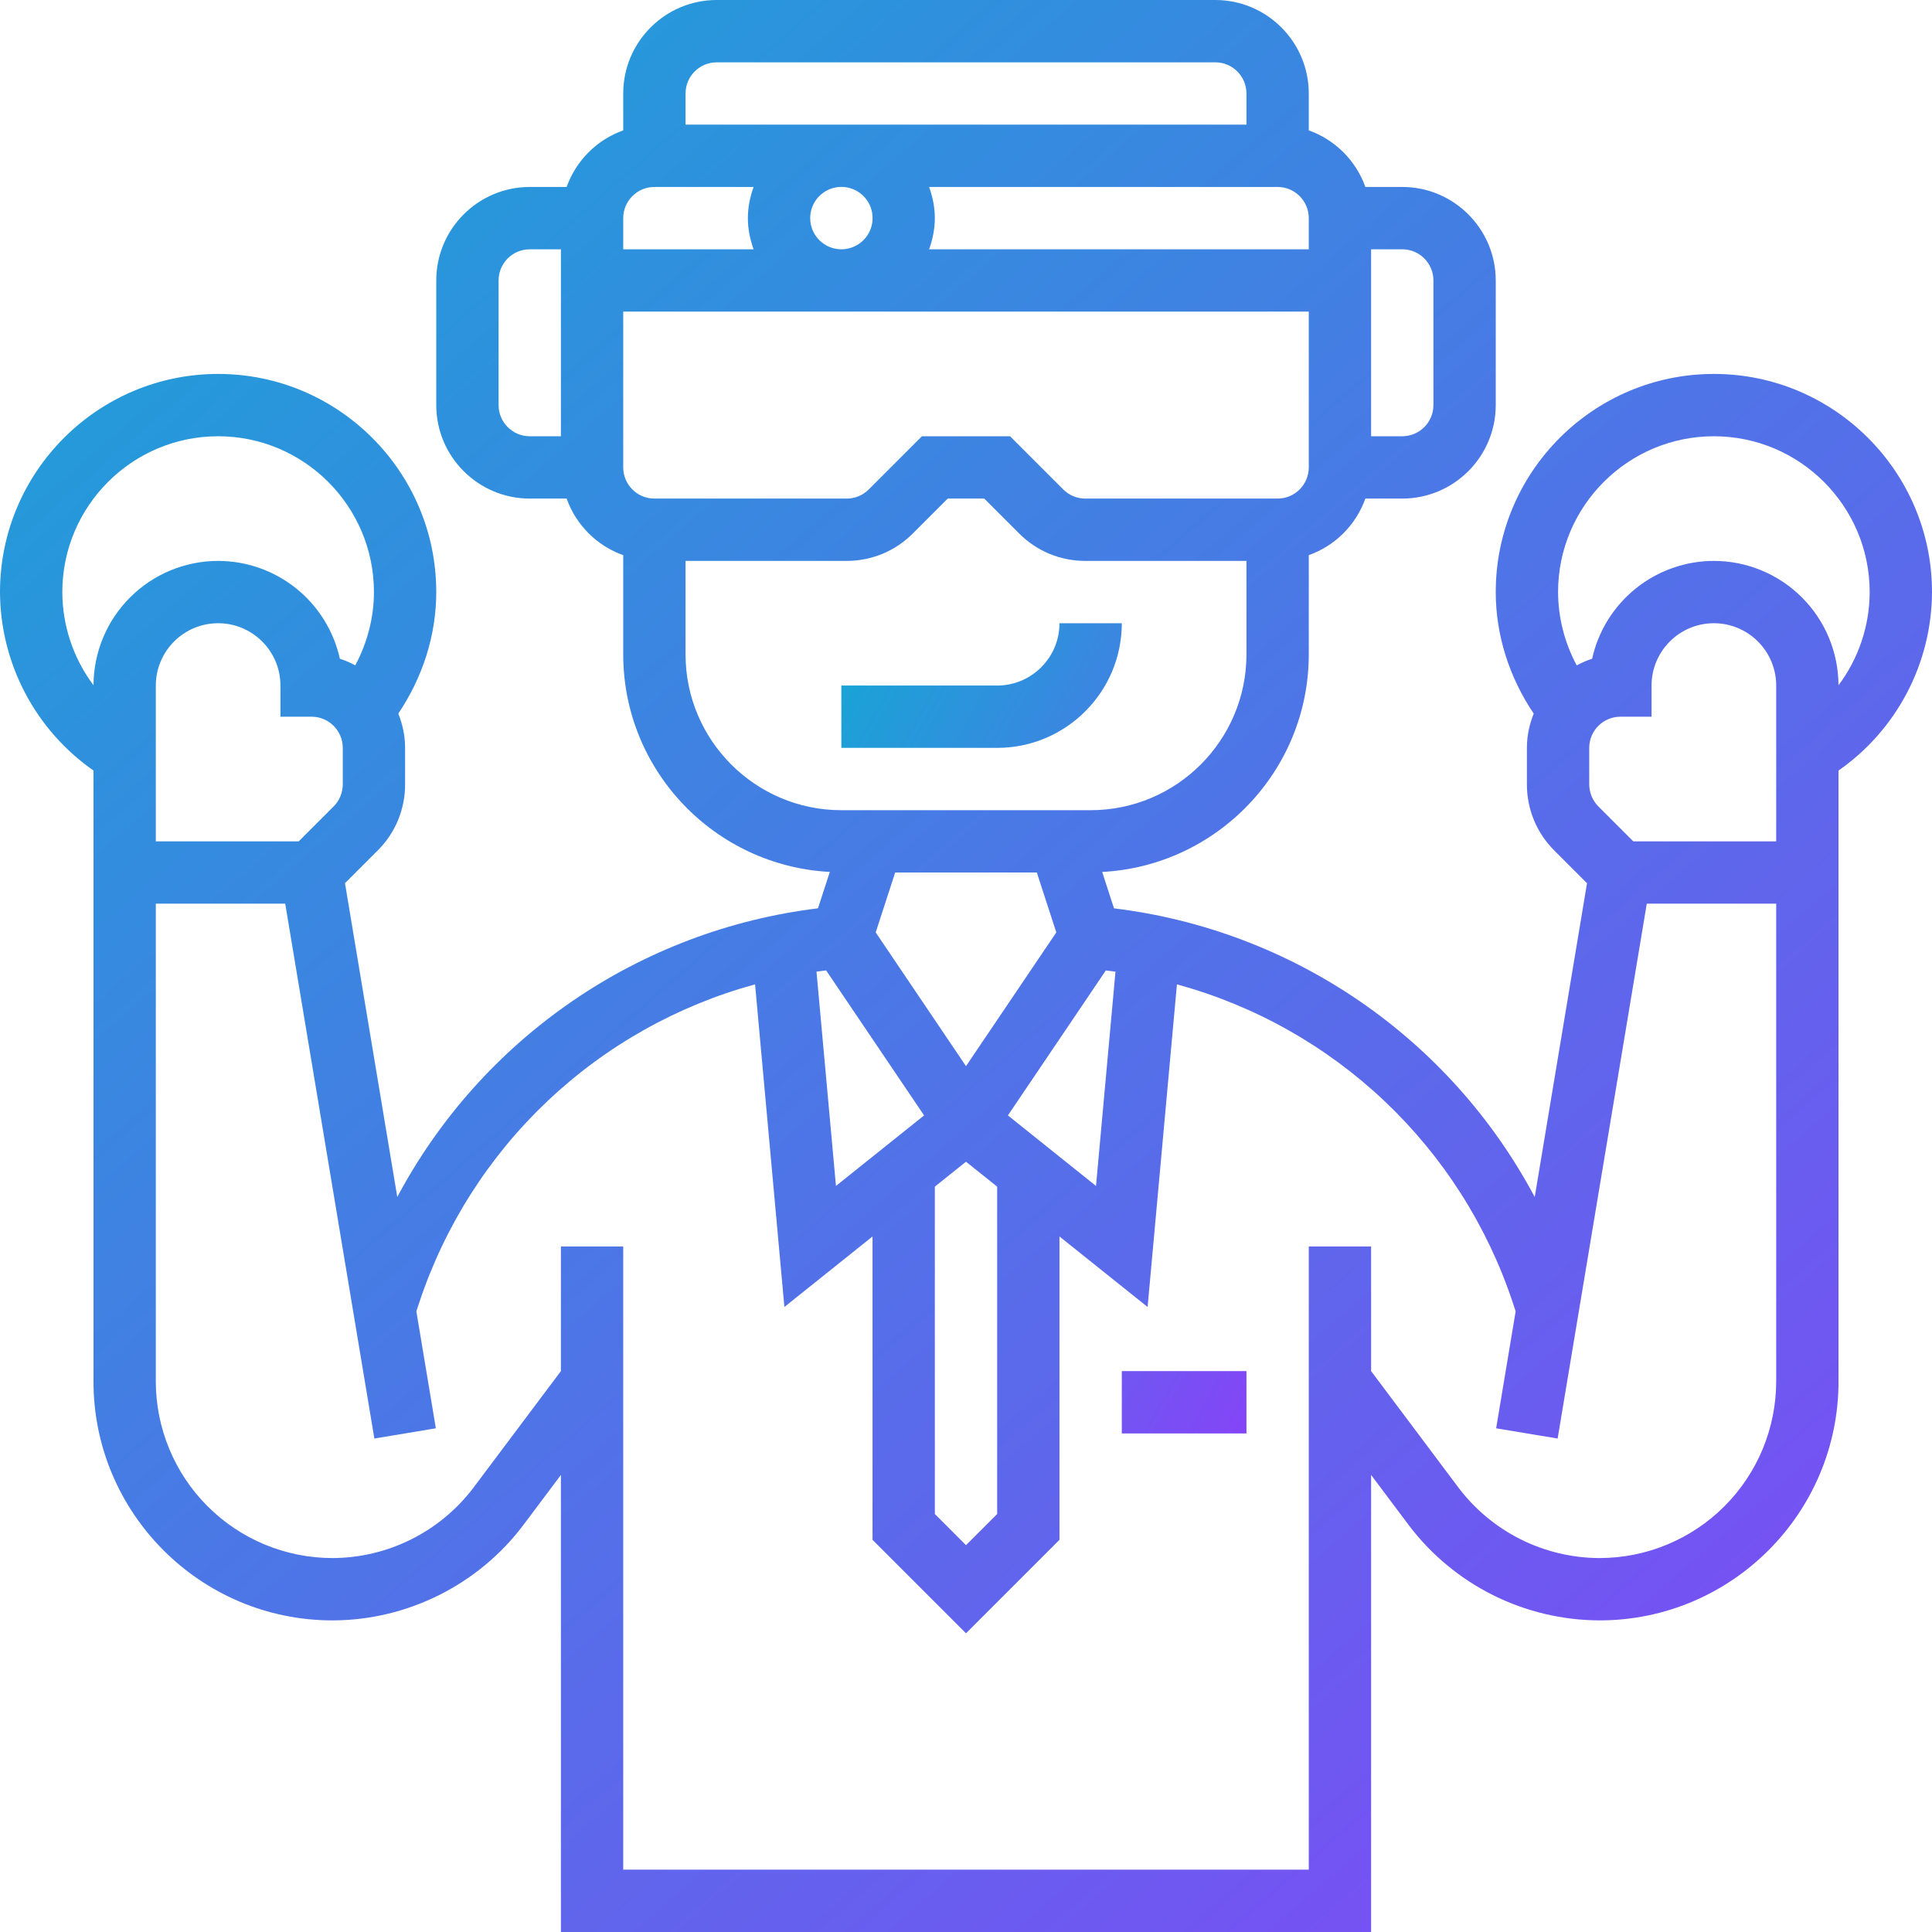 <svg width="496" height="496" viewBox="0 0 496 496" fill="none" xmlns="http://www.w3.org/2000/svg">
<path d="M496 152C496 121.128 470.88 96 440 96C409.12 96 384 121.128 384 152C384 163.176 387.544 174 393.744 183.2C392.656 185.936 392 188.88 392 192V201.376C392 207.784 394.496 213.816 399.032 218.344L407.432 226.744L394.008 307.312C383.293 287.182 367.88 269.935 349.077 257.033C330.275 244.131 308.637 235.955 286 233.2L282.96 223.856C312.464 222.296 336 197.872 336 168V142.528C339.347 141.334 342.386 139.412 344.899 136.899C347.412 134.386 349.334 131.347 350.528 128H360C373.232 128 384 117.232 384 104V72C384 58.768 373.232 48 360 48H350.528C349.334 44.653 347.412 41.614 344.899 39.101C342.386 36.588 339.347 34.666 336 33.472V24C336 10.768 325.232 0 312 0H184C170.768 0 160 10.768 160 24V33.472C156.653 34.666 153.614 36.588 151.101 39.101C148.588 41.614 146.666 44.653 145.472 48H136C122.768 48 112 58.768 112 72V104C112 117.232 122.768 128 136 128H145.472C146.666 131.347 148.588 134.386 151.101 136.899C153.614 139.412 156.653 141.334 160 142.528V168C160 197.872 183.536 222.296 213.04 223.848L210 233.192C187.363 235.947 165.725 244.123 146.923 257.025C128.12 269.927 112.707 287.174 101.992 307.304L88.568 226.736L96.968 218.336C99.205 216.116 100.979 213.473 102.186 210.562C103.393 207.65 104.01 204.528 104 201.376V192C104 188.88 103.344 185.928 102.256 183.192C108.456 173.992 112 163.176 112 152C112 121.128 86.88 96 56 96C25.12 96 0 121.128 0 152C0.035 161.001 2.233 169.863 6.41 177.836C10.587 185.81 16.62 192.662 24 197.816V354.664C24 388.488 51.512 416 85.336 416C104.536 416 122.88 406.832 134.4 391.464L144 378.664V496H352V378.656L361.6 391.456C367.327 399.059 374.737 405.231 383.25 409.49C391.762 413.748 401.146 415.977 410.664 416C444.488 416 472 388.488 472 354.664V197.824C479.381 192.669 485.414 185.815 489.591 177.84C493.768 169.865 495.966 161.003 496 152ZM440 112C462.056 112 480 129.944 480 152C479.981 160.633 477.172 169.029 471.992 175.936C471.969 167.464 468.589 159.346 462.593 153.36C456.596 147.374 448.473 144.008 440 144C432.71 144.009 425.641 146.503 419.959 151.069C414.277 155.636 410.321 162.003 408.744 169.12C407.378 169.567 406.055 170.138 404.792 170.824C401.676 165.037 400.03 158.573 400 152C400 129.944 417.944 112 440 112ZM419.312 216L410.344 207.032C408.851 205.527 408.009 203.496 408 201.376V192C408 187.584 411.592 184 416 184H424V176C424 167.176 431.176 160 440 160C448.824 160 456 167.176 456 176V216H419.312ZM266.184 224L271.184 239.376L248 273.712L224.816 239.376L229.816 224H266.184ZM237.24 286.36L214.616 304.464L209.616 249.44C210.44 249.328 211.272 249.24 212.096 249.136L237.24 286.36ZM240 304.648L248 298.248L256 304.648V388.688L248 396.688L240 388.688V304.648ZM258.76 286.36L283.896 249.144C284.728 249.24 285.552 249.328 286.376 249.448L281.376 304.472L258.76 286.36ZM328 128H278.632C277.58 128.003 276.538 127.797 275.566 127.394C274.593 126.992 273.711 126.401 272.968 125.656L259.312 112H236.688L223.032 125.656C222.289 126.401 221.407 126.992 220.434 127.394C219.462 127.797 218.42 128.003 217.368 128H168C163.592 128 160 124.416 160 120V80H336V120C336 124.416 332.408 128 328 128ZM208 56C207.998 54.416 208.467 52.866 209.346 51.548C210.226 50.23 211.476 49.202 212.94 48.595C214.403 47.988 216.014 47.829 217.568 48.138C219.122 48.446 220.55 49.209 221.671 50.33C222.791 51.45 223.554 52.877 223.863 54.432C224.171 55.986 224.012 57.597 223.405 59.06C222.798 60.524 221.77 61.774 220.452 62.654C219.134 63.533 217.585 64.002 216 64C211.592 64 208 60.416 208 56ZM328 48C332.408 48 336 51.584 336 56V64H238.528C239.424 61.488 240 58.816 240 56C240 53.184 239.424 50.512 238.528 48H328ZM368 72V104C368 108.416 364.408 112 360 112H352V64H360C364.408 64 368 67.584 368 72ZM184 16H312C316.408 16 320 19.584 320 24V32H176V24C176 19.584 179.592 16 184 16ZM168 48H193.472C192.576 50.512 192 53.184 192 56C192 58.816 192.576 61.488 193.472 64H160V56C160 51.584 163.592 48 168 48ZM128 104V72C128 67.584 131.592 64 136 64H144V112H136C131.592 112 128 108.416 128 104ZM176 168V144H217.368C223.776 144 229.808 141.496 234.344 136.968L243.312 128H252.688L261.656 136.968C266.184 141.504 272.216 144 278.632 144H320V168C320 190.056 302.056 208 280 208H216C193.944 208 176 190.056 176 168ZM76.688 216H40V176C40 167.176 47.176 160 56 160C64.824 160 72 167.176 72 176V184H80C84.408 184 88 187.584 88 192V201.376C88 203.48 87.144 205.544 85.656 207.032L76.688 216ZM16 152C16 129.944 33.944 112 56 112C78.056 112 96 129.944 96 152C96 158.608 94.28 165.056 91.208 170.816C89.945 170.13 88.622 169.559 87.256 169.112C85.677 161.996 81.721 155.631 76.039 151.066C70.357 146.501 63.289 144.009 56 144C47.529 144.008 39.406 147.373 33.41 153.357C27.414 159.341 24.033 167.457 24.008 175.928C18.827 169.025 16.018 160.631 16 152ZM410.664 400C403.628 399.982 396.693 398.335 390.4 395.189C384.107 392.042 378.628 387.482 374.392 381.864L352 352V320H336V480H160V320H144V352L121.6 381.864C117.365 387.48 111.887 392.04 105.596 395.187C99.305 398.333 92.37 399.981 85.336 400C73.316 399.987 61.792 395.207 53.293 386.707C44.793 378.208 40.013 366.684 40 354.664V232H73.224L96.112 369.312L111.896 366.688L106.888 336.648L107.664 334.312C114.204 314.668 125.492 296.942 140.526 282.707C155.56 268.473 173.876 258.169 193.848 252.712L201.376 335.536L224 317.44V395.312L248 419.312L272 395.312V317.44L294.624 335.536L302.152 252.712C322.124 258.169 340.44 268.473 355.474 282.707C370.508 296.942 381.796 314.668 388.336 334.312L389.112 336.648L384.104 366.688L399.888 369.312L422.776 232H456V354.664C455.987 366.684 451.207 378.208 442.707 386.707C434.208 395.207 422.684 399.987 410.664 400Z" fill="url(#paint0_linear_824_34)"/>
<path d="M288 160H272C272 168.824 264.824 176 256 176H216V192H256C273.648 192 288 177.648 288 160ZM288 352H320V368H288V352Z" fill="url(#paint1_linear_824_34)"/>
<defs>
<linearGradient id="paint0_linear_824_34" x1="17.697" y1="31.969" x2="490.144" y2="574.176" gradientUnits="userSpaceOnUse">
<stop stop-color="#1BA2D7"/>
<stop offset="1" stop-color="#8D3DFA"/>
</linearGradient>
<linearGradient id="paint1_linear_824_34" x1="219.711" y1="173.406" x2="392.388" y2="272.494" gradientUnits="userSpaceOnUse">
<stop stop-color="#1BA2D7"/>
<stop offset="1" stop-color="#8D3DFA"/>
</linearGradient>
</defs>
</svg>
